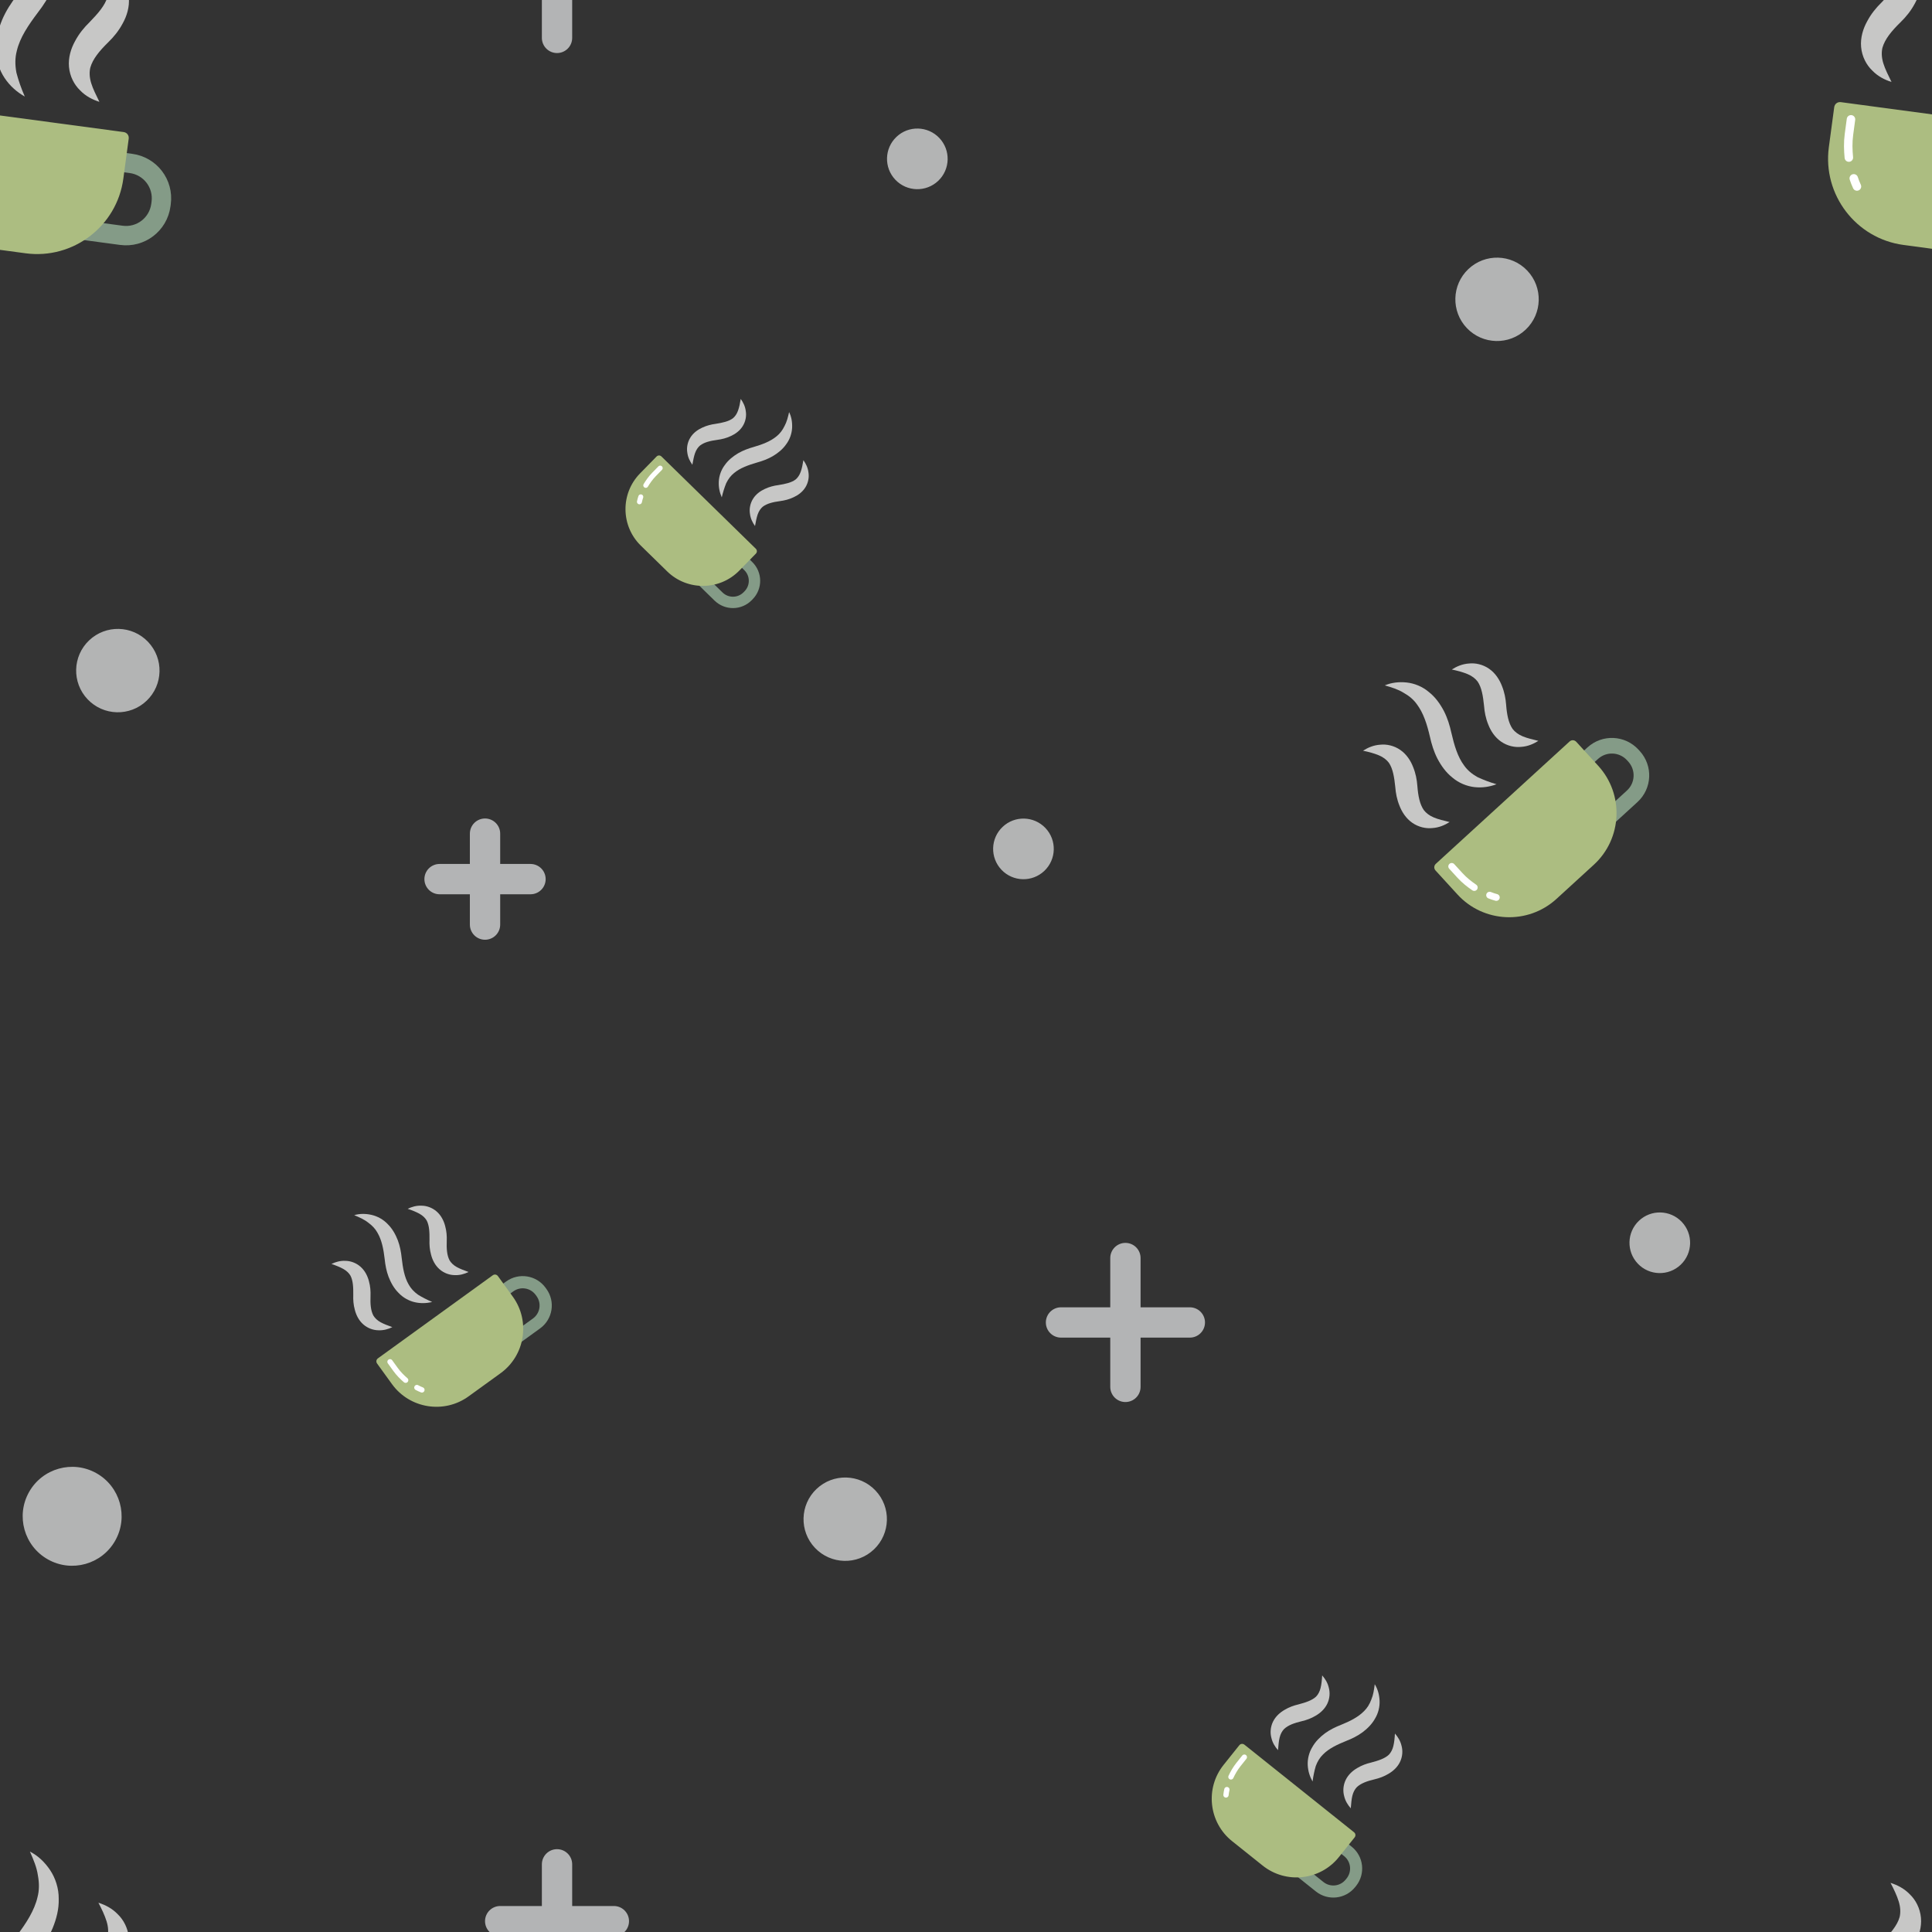 <?xml version="1.0" encoding="utf-8"?>
<svg xmlns="http://www.w3.org/2000/svg" xmlns:xlink="http://www.w3.org/1999/xlink" style="background: none; display: block; position: relative; shape-rendering: auto;" width="181" height="181" preserveAspectRatio="xMidYMid" viewBox="0 0 181 181"><rect x="0" y="0" width="181" height="181" fill="#333333" stroke="none"/><g transform="scale(0.71)">


<defs><g id="id-0.4179562467196516"><!--Generator: Adobe Illustrator 21.0.0, SVG Export Plug-In . SVG Version: 6.00 Build 0)--><style type="text/css">.st26{fill:#acbd81}.st78{fill:#c7c7c6}.st80,.st87{stroke-miterlimit:10}.st80{stroke-linecap:round;stroke:#fff;fill:#acbd81;stroke-width:2}.st87{fill:none;stroke:#849b87;stroke-width:4.568}</style><g><path class="st78" d="M47.5,53.4c-2-0.8-3.8-2-5.3-3.7c-1.5-1.7-2.6-4-2.9-6.4c-0.4-2.4-0.1-4.8,0.5-7.1c0.6-2.2,1.6-4.3,2.7-6.2 c1.8-3.2,3.3-6.4,3.6-9.6c0.2-1.6,0-3.3-0.6-5.1c-0.5-1.8-1.5-3.5-2.6-5.3c2,0.7,3.8,2,5.3,3.7c1.5,1.7,2.6,4,2.9,6.4 c0.4,2.4,0.1,4.8-0.5,7.1c-0.6,2.2-1.6,4.3-2.7,6.2c-1.8,3.2-3.4,6.4-3.7,9.6c-0.2,1.6,0,3.3,0.6,5.1 C45.5,49.8,46.4,51.6,47.5,53.4z" data-fill="c1" style="fill: rgb(199, 199, 198);"></path></g><g><path class="st78" d="M29.9,52.3c-1.7-0.3-3.4-0.9-4.9-2.1c-1.5-1.1-2.8-2.9-3.3-5.1c-0.5-2.2-0.1-4.4,0.6-6.2 c0.7-1.9,1.7-3.5,2.8-4.9c1.7-2.3,3.1-4.4,3.4-6.5c0.1-1.1-0.1-2.3-0.7-3.6c-0.6-1.3-1.5-2.7-2.5-4.1c1.7,0.3,3.4,0.9,4.9,2.1 c1.5,1.1,2.8,2.9,3.3,5.1c0.5,2.2,0.1,4.4-0.6,6.2c-0.7,1.9-1.7,3.5-2.8,4.9c-1.8,2.3-3.1,4.4-3.4,6.5c-0.1,1.1,0.1,2.3,0.7,3.6 C28,49.5,28.9,50.8,29.9,52.3z" data-fill="c1" style="fill: rgb(199, 199, 198);"></path></g><g><path class="st78" d="M65.1,52.3c-1.7-0.3-3.4-0.9-4.9-2.1c-1.5-1.1-2.8-2.9-3.3-5.1c-0.5-2.2-0.1-4.4,0.6-6.2 c0.7-1.9,1.7-3.5,2.8-4.9c1.7-2.3,3.1-4.4,3.4-6.5c0.1-1.1-0.1-2.3-0.7-3.6c-0.6-1.3-1.5-2.7-2.5-4.1c1.7,0.3,3.4,0.9,4.9,2.1 c1.5,1.1,2.8,2.9,3.3,5.1c0.5,2.2,0.1,4.4-0.6,6.2c-0.7,1.9-1.7,3.5-2.8,4.9c-1.8,2.3-3.1,4.4-3.4,6.5c-0.1,1.1,0.1,2.3,0.7,3.6 C63.2,49.5,64.1,50.8,65.1,52.3z" data-fill="c1" style="fill: rgb(199, 199, 198);"></path></g><g><path class="st87" d="M51.9,65.7h22.5c4.6,0,8.3,3.7,8.3,8.3v0.5c0,4.6-3.7,8.3-8.3,8.3H51.9" data-stroke="c2" style="stroke: rgb(132, 155, 135);"></path><path class="st26" d="M52.6,90H37.8c-11.3,0-20.5-9.2-20.5-20.5V60c0-0.8,0.6-1.4,1.4-1.4h53c0.8,0,1.4,0.6,1.4,1.4v9.5 C73.1,80.8,63.9,90,52.6,90z" data-fill="c3" style="fill: rgb(172, 189, 129);"></path><path class="st80" d="M22.3,71.3c-0.4-1.7-0.7-3.5-0.7-5.4v-3.6" data-fill="c3" data-stroke="c4" style="fill: rgb(172, 189, 129); stroke: rgb(255, 255, 255);"></path><path class="st80" d="M25.1,77.8c-0.4-0.6-0.7-1.2-1-1.8" data-fill="c3" data-stroke="c4" style="fill: rgb(172, 189, 129); stroke: rgb(255, 255, 255);"></path></g></g></defs>

<!-- Generator: Adobe Illustrator 21.0.0, SVG Export Plug-In . SVG Version: 6.00 Build 0)  -->



















<g data-idx="0" data-dup="" dx="-128" dy="-128" style="transform-origin: -58.505px 39.494px; animation: 10s linear 0s infinite normal forwards running clock-8ed29839-a21f-474a-9a57-738e33abe3b0;"><g transform="translate(-128,-128)"><ellipse transform="matrix(0.725 -0.689 0.689 0.725 -96.259 93.945)" fill="#B3B4B4" cx="69.5" cy="167.5" rx="5.5" ry="5.5" data-fill="c5" style="fill: rgb(179, 180, 180);"></ellipse></g></g><g data-idx="0" data-dup="" dx="128" dy="-128" style="transform-origin: 197.495px 39.494px; animation: 10s linear 0s infinite normal forwards running clock-8ed29839-a21f-474a-9a57-738e33abe3b0;"><g transform="translate(128,-128)"><ellipse transform="matrix(0.725 -0.689 0.689 0.725 -96.259 93.945)" fill="#B3B4B4" cx="69.5" cy="167.5" rx="5.5" ry="5.5" data-fill="c5" style="fill: rgb(179, 180, 180);"></ellipse></g></g><g data-idx="1" data-dup="" dx="-128" dy="-128" style="transform-origin: 111.489px -55.501px; animation: 10s linear 0s infinite normal forwards running clock-8ed29839-a21f-474a-9a57-738e33abe3b0;"><g transform="translate(-128,-128)"><ellipse transform="matrix(0.725 -0.689 0.689 0.725 15.938 184.912)" fill="#B3B4B4" cx="239.5" cy="72.5" rx="5.5" ry="5.5" data-fill="c5" style="fill: rgb(179, 180, 180);"></ellipse></g></g><g data-idx="1" data-dup="" dx="128" dy="-128" style="transform-origin: 367.489px -55.501px; animation: 10s linear 0s infinite normal forwards running clock-8ed29839-a21f-474a-9a57-738e33abe3b0;"><g transform="translate(128,-128)"><ellipse transform="matrix(0.725 -0.689 0.689 0.725 15.938 184.912)" fill="#B3B4B4" cx="239.5" cy="72.5" rx="5.5" ry="5.5" data-fill="c5" style="fill: rgb(179, 180, 180);"></ellipse></g></g><g data-idx="2" data-dup="" dx="-128" dy="-128" style="transform-origin: 73.5px -2.5px; animation: 10s linear 0s infinite normal forwards running clock-8ed29839-a21f-474a-9a57-738e33abe3b0;"><g transform="translate(-128,-128)"><g>
	
		<line fill="none" stroke="#B3B4B5" stroke-width="4" stroke-linecap="round" stroke-linejoin="round" stroke-miterlimit="10" x1="194" y1="125.5" x2="209" y2="125.5" data-stroke="c6" style="stroke: rgb(179, 180, 181);"></line>
	
		<line fill="none" stroke="#B3B4B5" stroke-width="4" stroke-linecap="round" stroke-linejoin="round" stroke-miterlimit="10" x1="201.5" y1="133" x2="201.5" y2="118" data-stroke="c6" style="stroke: rgb(179, 180, 181);"></line>
</g></g></g><g data-idx="2" data-dup="" dx="128" dy="-128" style="transform-origin: 329.5px -2.5px; animation: 10s linear 0s infinite normal forwards running clock-8ed29839-a21f-474a-9a57-738e33abe3b0;"><g transform="translate(128,-128)"><g>
	
		<line fill="none" stroke="#B3B4B5" stroke-width="4" stroke-linecap="round" stroke-linejoin="round" stroke-miterlimit="10" x1="194" y1="125.5" x2="209" y2="125.5" data-stroke="c6" style="stroke: rgb(179, 180, 181);"></line>
	
		<line fill="none" stroke="#B3B4B5" stroke-width="4" stroke-linecap="round" stroke-linejoin="round" stroke-miterlimit="10" x1="201.5" y1="133" x2="201.5" y2="118" data-stroke="c6" style="stroke: rgb(179, 180, 181);"></line>
</g></g></g><g data-idx="3" data-dup="" dx="-128" dy="-128" style="transform-origin: 64px 116px; animation: 10s linear 0s infinite normal forwards running clock-8ed29839-a21f-474a-9a57-738e33abe3b0;"><g transform="translate(-128,-128)"><g>
	
		<line fill="none" stroke="#B3B4B5" stroke-width="4" stroke-linecap="round" stroke-linejoin="round" stroke-miterlimit="10" x1="186" y1="244" x2="198" y2="244" data-stroke="c6" style="stroke: rgb(179, 180, 181);"></line>
	
		<line fill="none" stroke="#B3B4B5" stroke-width="4" stroke-linecap="round" stroke-linejoin="round" stroke-miterlimit="10" x1="192" y1="250" x2="192" y2="238" data-stroke="c6" style="stroke: rgb(179, 180, 181);"></line>
</g></g></g><g data-idx="3" data-dup="" dx="128" dy="-128" style="transform-origin: 320px 116px; animation: 10s linear 0s infinite normal forwards running clock-8ed29839-a21f-474a-9a57-738e33abe3b0;"><g transform="translate(128,-128)"><g>
	
		<line fill="none" stroke="#B3B4B5" stroke-width="4" stroke-linecap="round" stroke-linejoin="round" stroke-miterlimit="10" x1="186" y1="244" x2="198" y2="244" data-stroke="c6" style="stroke: rgb(179, 180, 181);"></line>
	
		<line fill="none" stroke="#B3B4B5" stroke-width="4" stroke-linecap="round" stroke-linejoin="round" stroke-miterlimit="10" x1="192" y1="250" x2="192" y2="238" data-stroke="c6" style="stroke: rgb(179, 180, 181);"></line>
</g></g></g><g data-idx="4" data-dup="" dx="-128" dy="-128" style="transform-origin: -107.5px -81.5px; animation: 10s linear 0s infinite normal forwards running clock-8ed29839-a21f-474a-9a57-738e33abe3b0;"><g transform="translate(-128,-128)"><g>
	
		<line fill="none" stroke="#B3B4B5" stroke-width="4" stroke-linecap="round" stroke-linejoin="round" stroke-miterlimit="10" x1="12" y1="46.5" x2="29" y2="46.5" data-stroke="c6" style="stroke: rgb(179, 180, 181);"></line>
	
		<line fill="none" stroke="#B3B4B5" stroke-width="4" stroke-linecap="round" stroke-linejoin="round" stroke-miterlimit="10" x1="20.5" y1="55" x2="20.5" y2="38" data-stroke="c6" style="stroke: rgb(179, 180, 181);"></line>
</g></g></g><g data-idx="4" data-dup="" dx="128" dy="-128" style="transform-origin: 148.5px -81.5px; animation: 10s linear 0s infinite normal forwards running clock-8ed29839-a21f-474a-9a57-738e33abe3b0;"><g transform="translate(128,-128)"><g>
	
		<line fill="none" stroke="#B3B4B5" stroke-width="4" stroke-linecap="round" stroke-linejoin="round" stroke-miterlimit="10" x1="12" y1="46.5" x2="29" y2="46.5" data-stroke="c6" style="stroke: rgb(179, 180, 181);"></line>
	
		<line fill="none" stroke="#B3B4B5" stroke-width="4" stroke-linecap="round" stroke-linejoin="round" stroke-miterlimit="10" x1="20.5" y1="55" x2="20.5" y2="38" data-stroke="c6" style="stroke: rgb(179, 180, 181);"></line>
</g></g></g><g data-idx="5" data-dup="" dx="-128" dy="-128" style="transform-origin: 9.525px -55.832px; animation: 10s linear 0s infinite normal forwards running clock-8ed29839-a21f-474a-9a57-738e33abe3b0;"><g transform="translate(-128,-128)"><ellipse transform="matrix(0.49 -0.872 0.872 0.49 7.204 156.645)" fill="#B3B4B4" cx="137.531" cy="72.163" rx="6.525" ry="6.525" data-fill="c5" style="fill: rgb(179, 180, 180);"></ellipse></g></g><g data-idx="5" data-dup="" dx="128" dy="-128" style="transform-origin: 265.525px -55.832px; animation: 10s linear 0s infinite normal forwards running clock-8ed29839-a21f-474a-9a57-738e33abe3b0;"><g transform="translate(128,-128)"><ellipse transform="matrix(0.49 -0.872 0.872 0.49 7.204 156.645)" fill="#B3B4B4" cx="137.531" cy="72.163" rx="6.525" ry="6.525" data-fill="c5" style="fill: rgb(179, 180, 180);"></ellipse></g></g><g data-idx="6" data-dup="" dx="-128" dy="-128" style="transform-origin: 15.492px 88.493px; animation: 10s linear 0s infinite normal forwards running clock-8ed29839-a21f-474a-9a57-738e33abe3b0;"><g transform="translate(-128,-128)"><ellipse transform="matrix(0.725 -0.689 0.689 0.725 -109.657 158.394)" fill="#B3B4B4" cx="143.5" cy="216.5" rx="5.5" ry="5.5" data-fill="c5" style="fill: rgb(179, 180, 180);"></ellipse></g></g><g data-idx="6" data-dup="" dx="128" dy="-128" style="transform-origin: 271.492px 88.493px; animation: 10s linear 0s infinite normal forwards running clock-8ed29839-a21f-474a-9a57-738e33abe3b0;"><g transform="translate(128,-128)"><ellipse transform="matrix(0.725 -0.689 0.689 0.725 -109.657 158.394)" fill="#B3B4B4" cx="143.5" cy="216.5" rx="5.5" ry="5.5" data-fill="c5" style="fill: rgb(179, 180, 180);"></ellipse></g></g><g data-idx="7" data-dup="" dx="-128" dy="-128" style="transform-origin: -37.004px -92.001px; animation: 10s linear 0s infinite normal forwards running clock-8ed29839-a21f-474a-9a57-738e33abe3b0;"><g transform="translate(-128,-128)"><ellipse transform="matrix(0.725 -0.689 0.689 0.725 0.233 72.584)" fill="#B3B4B4" cx="91" cy="36" rx="4" ry="4" data-fill="c5" style="fill: rgb(179, 180, 180);"></ellipse></g></g><g data-idx="7" data-dup="" dx="128" dy="-128" style="transform-origin: 218.996px -92.001px; animation: 10s linear 0s infinite normal forwards running clock-8ed29839-a21f-474a-9a57-738e33abe3b0;"><g transform="translate(128,-128)"><ellipse transform="matrix(0.725 -0.689 0.689 0.725 0.233 72.584)" fill="#B3B4B4" cx="91" cy="36" rx="4" ry="4" data-fill="c5" style="fill: rgb(179, 180, 180);"></ellipse></g></g><g data-idx="8" data-dup="" dx="-128" dy="-128" style="transform-origin: 120.988px 20.997px; animation: 10s linear 0s infinite normal forwards running clock-8ed29839-a21f-474a-9a57-738e33abe3b0;"><g transform="translate(-128,-128)"><ellipse transform="matrix(0.725 -0.689 0.689 0.725 -34.143 212.498)" fill="#B3B4B4" cx="249" cy="149" rx="4" ry="4" data-fill="c5" style="fill: rgb(179, 180, 180);"></ellipse></g></g><g data-idx="8" data-dup="" dx="128" dy="-128" style="transform-origin: 376.988px 20.997px; animation: 10s linear 0s infinite normal forwards running clock-8ed29839-a21f-474a-9a57-738e33abe3b0;"><g transform="translate(128,-128)"><ellipse transform="matrix(0.725 -0.689 0.689 0.725 -34.143 212.498)" fill="#B3B4B4" cx="249" cy="149" rx="4" ry="4" data-fill="c5" style="fill: rgb(179, 180, 180);"></ellipse></g></g><g data-idx="9" data-dup="" dx="-128" dy="-128" style="transform-origin: -121.003px 111.99px; animation: 10s linear 0s infinite normal forwards running clock-8ed29839-a21f-474a-9a57-738e33abe3b0;"><g transform="translate(-128,-128)"><ellipse transform="matrix(0.725 -0.689 0.689 0.725 -163.389 70.836)" fill="#B3B4B4" cx="7" cy="240" rx="4" ry="4" data-fill="c5" style="fill: rgb(179, 180, 180);"></ellipse></g></g><g data-idx="9" data-dup="" dx="128" dy="-128" style="transform-origin: 134.997px 111.99px; animation: 10s linear 0s infinite normal forwards running clock-8ed29839-a21f-474a-9a57-738e33abe3b0;"><g transform="translate(128,-128)"><ellipse transform="matrix(0.725 -0.689 0.689 0.725 -163.389 70.836)" fill="#B3B4B4" cx="7" cy="240" rx="4" ry="4" data-fill="c5" style="fill: rgb(179, 180, 180);"></ellipse></g></g><g data-idx="10" data-dup="" dx="-128" dy="-128" style="transform-origin: 5.007px 10.999px; animation: 10s linear 0s infinite normal forwards running clock-8ed29839-a21f-474a-9a57-738e33abe3b0;"><g transform="translate(-128,-128)"><g transform="matrix(0.991 0.133 -0.133 0.991 19.595 -16.4) translate(133,139) scale(0.622)"><g data-icon="" transform="scale(0.9)">  <use xlink:href="#id-0.4179562467196516" x="-50" y="-50"></use>
</g></g></g></g><g data-idx="10" data-dup="" dx="128" dy="-128" style="transform-origin: 261.007px 10.999px; animation: 10s linear 0s infinite normal forwards running clock-8ed29839-a21f-474a-9a57-738e33abe3b0;"><g transform="translate(128,-128)"><g transform="matrix(0.991 0.133 -0.133 0.991 19.595 -16.4) translate(133,139) scale(0.622)"><g data-icon="" transform="scale(0.9)">  <use xlink:href="#id-0.4179562467196516" x="-50" y="-50"></use>
</g></g></g></g><g data-idx="11" data-dup="" dx="-128" dy="-128" style="transform-origin: 57.082px -85.724px; animation: 10s linear 0s infinite normal forwards running clock-8ed29839-a21f-474a-9a57-738e33abe3b0;"><g transform="translate(-128,-128)"><g transform="matrix(0.81 -0.586 0.586 0.81 10.356 116.519) translate(185.074,42.271) scale(0.392)"><g data-icon="" transform="scale(0.9)">  <use xlink:href="#id-0.4179562467196516" x="-50" y="-50"></use>
</g></g></g></g><g data-idx="11" data-dup="" dx="128" dy="-128" style="transform-origin: 313.082px -85.724px; animation: 10s linear 0s infinite normal forwards running clock-8ed29839-a21f-474a-9a57-738e33abe3b0;"><g transform="translate(128,-128)"><g transform="matrix(0.81 -0.586 0.586 0.81 10.356 116.519) translate(185.074,42.271) scale(0.392)"><g data-icon="" transform="scale(0.9)">  <use xlink:href="#id-0.4179562467196516" x="-50" y="-50"></use>
</g></g></g></g><g data-idx="12" data-dup="" dx="-128" dy="-128" style="transform-origin: 96.713px 65.415px; animation: 10s linear 0s infinite normal forwards running clock-8ed29839-a21f-474a-9a57-738e33abe3b0;"><g transform="translate(-128,-128)"><g transform="matrix(0.715 0.699 -0.699 0.715 199.137 -101.966) translate(224.712,193.418) scale(0.365)"><g data-icon="" transform="scale(0.9)">  <use xlink:href="#id-0.4179562467196516" x="-50" y="-50"></use>
</g></g></g></g><g data-idx="12" data-dup="" dx="128" dy="-128" style="transform-origin: 352.713px 65.415px; animation: 10s linear 0s infinite normal forwards running clock-8ed29839-a21f-474a-9a57-738e33abe3b0;"><g transform="translate(128,-128)"><g transform="matrix(0.715 0.699 -0.699 0.715 199.137 -101.966) translate(224.712,193.418) scale(0.365)"><g data-icon="" transform="scale(0.9)">  <use xlink:href="#id-0.4179562467196516" x="-50" y="-50"></use>
</g></g></g></g><g data-idx="13" data-dup="" dx="-128" dy="-128" style="transform-origin: -81.394px -21.279px; animation: 10s linear 0s infinite normal forwards running clock-8ed29839-a21f-474a-9a57-738e33abe3b0;"><g transform="translate(-128,-128)"><g transform="matrix(0.781 0.624 -0.624 0.781 76.82 -5.742) translate(46.602,106.727) scale(0.388)"><g data-icon="" transform="scale(0.9)">  <use xlink:href="#id-0.4179562467196516" x="-50" y="-50"></use>
</g></g></g></g><g data-idx="13" data-dup="" dx="128" dy="-128" style="transform-origin: 174.606px -21.279px; animation: 10s linear 0s infinite normal forwards running clock-8ed29839-a21f-474a-9a57-738e33abe3b0;"><g transform="translate(128,-128)"><g transform="matrix(0.781 0.624 -0.624 0.781 76.82 -5.742) translate(46.602,106.727) scale(0.388)"><g data-icon="" transform="scale(0.9)">  <use xlink:href="#id-0.4179562467196516" x="-50" y="-50"></use>
</g></g></g></g><g data-idx="14" data-dup="" dx="-128" dy="-128" style="transform-origin: -58.799px 101.632px; animation: 10s linear 0s infinite normal forwards running clock-8ed29839-a21f-474a-9a57-738e33abe3b0;"><g transform="translate(-128,-128)"><g transform="matrix(0.738 -0.675 0.675 0.738 -136.806 106.836) translate(69.203,229.626) scale(0.501)"><g data-icon="" transform="scale(0.9)">  <use xlink:href="#id-0.4179562467196516" x="-50" y="-50"></use>
</g></g></g></g><g data-idx="14" data-dup="" dx="128" dy="-128" style="transform-origin: 197.201px 101.632px; animation: 10s linear 0s infinite normal forwards running clock-8ed29839-a21f-474a-9a57-738e33abe3b0;"><g transform="translate(128,-128)"><g transform="matrix(0.738 -0.675 0.675 0.738 -136.806 106.836) translate(69.203,229.626) scale(0.501)"><g data-icon="" transform="scale(0.9)">  <use xlink:href="#id-0.4179562467196516" x="-50" y="-50"></use>
</g></g></g></g><g data-idx="0" data-dup="" dx="-128" dy="128" style="transform-origin: -58.505px 295.494px; animation: 10s linear 0s infinite normal forwards running clock-8ed29839-a21f-474a-9a57-738e33abe3b0;"><g transform="translate(-128,128)"><ellipse transform="matrix(0.725 -0.689 0.689 0.725 -96.259 93.945)" fill="#B3B4B4" cx="69.5" cy="167.5" rx="5.5" ry="5.5" data-fill="c5" style="fill: rgb(179, 180, 180);"></ellipse></g></g><g data-idx="0" data-dup="" dx="128" dy="128" style="transform-origin: 197.495px 295.494px; animation: 10s linear 0s infinite normal forwards running clock-8ed29839-a21f-474a-9a57-738e33abe3b0;"><g transform="translate(128,128)"><ellipse transform="matrix(0.725 -0.689 0.689 0.725 -96.259 93.945)" fill="#B3B4B4" cx="69.5" cy="167.5" rx="5.5" ry="5.5" data-fill="c5" style="fill: rgb(179, 180, 180);"></ellipse></g></g><g data-idx="1" data-dup="" dx="-128" dy="128" style="transform-origin: 111.489px 200.5px; animation: 10s linear 0s infinite normal forwards running clock-8ed29839-a21f-474a-9a57-738e33abe3b0;"><g transform="translate(-128,128)"><ellipse transform="matrix(0.725 -0.689 0.689 0.725 15.938 184.912)" fill="#B3B4B4" cx="239.5" cy="72.5" rx="5.5" ry="5.5" data-fill="c5" style="fill: rgb(179, 180, 180);"></ellipse></g></g><g data-idx="1" data-dup="" dx="128" dy="128" style="transform-origin: 367.489px 200.5px; animation: 10s linear 0s infinite normal forwards running clock-8ed29839-a21f-474a-9a57-738e33abe3b0;"><g transform="translate(128,128)"><ellipse transform="matrix(0.725 -0.689 0.689 0.725 15.938 184.912)" fill="#B3B4B4" cx="239.5" cy="72.5" rx="5.5" ry="5.5" data-fill="c5" style="fill: rgb(179, 180, 180);"></ellipse></g></g><g data-idx="2" data-dup="" dx="-128" dy="128" style="transform-origin: 73.5px 253.5px; animation: 10s linear 0s infinite normal forwards running clock-8ed29839-a21f-474a-9a57-738e33abe3b0;"><g transform="translate(-128,128)"><g>
	
		<line fill="none" stroke="#B3B4B5" stroke-width="4" stroke-linecap="round" stroke-linejoin="round" stroke-miterlimit="10" x1="194" y1="125.5" x2="209" y2="125.5" data-stroke="c6" style="stroke: rgb(179, 180, 181);"></line>
	
		<line fill="none" stroke="#B3B4B5" stroke-width="4" stroke-linecap="round" stroke-linejoin="round" stroke-miterlimit="10" x1="201.5" y1="133" x2="201.5" y2="118" data-stroke="c6" style="stroke: rgb(179, 180, 181);"></line>
</g></g></g><g data-idx="2" data-dup="" dx="128" dy="128" style="transform-origin: 329.5px 253.5px; animation: 10s linear 0s infinite normal forwards running clock-8ed29839-a21f-474a-9a57-738e33abe3b0;"><g transform="translate(128,128)"><g>
	
		<line fill="none" stroke="#B3B4B5" stroke-width="4" stroke-linecap="round" stroke-linejoin="round" stroke-miterlimit="10" x1="194" y1="125.5" x2="209" y2="125.5" data-stroke="c6" style="stroke: rgb(179, 180, 181);"></line>
	
		<line fill="none" stroke="#B3B4B5" stroke-width="4" stroke-linecap="round" stroke-linejoin="round" stroke-miterlimit="10" x1="201.5" y1="133" x2="201.5" y2="118" data-stroke="c6" style="stroke: rgb(179, 180, 181);"></line>
</g></g></g><g data-idx="3" data-dup="" dx="-128" dy="128" style="transform-origin: 64px 372px; animation: 10s linear 0s infinite normal forwards running clock-8ed29839-a21f-474a-9a57-738e33abe3b0;"><g transform="translate(-128,128)"><g>
	
		<line fill="none" stroke="#B3B4B5" stroke-width="4" stroke-linecap="round" stroke-linejoin="round" stroke-miterlimit="10" x1="186" y1="244" x2="198" y2="244" data-stroke="c6" style="stroke: rgb(179, 180, 181);"></line>
	
		<line fill="none" stroke="#B3B4B5" stroke-width="4" stroke-linecap="round" stroke-linejoin="round" stroke-miterlimit="10" x1="192" y1="250" x2="192" y2="238" data-stroke="c6" style="stroke: rgb(179, 180, 181);"></line>
</g></g></g><g data-idx="3" data-dup="" dx="128" dy="128" style="transform-origin: 320px 372px; animation: 10s linear 0s infinite normal forwards running clock-8ed29839-a21f-474a-9a57-738e33abe3b0;"><g transform="translate(128,128)"><g>
	
		<line fill="none" stroke="#B3B4B5" stroke-width="4" stroke-linecap="round" stroke-linejoin="round" stroke-miterlimit="10" x1="186" y1="244" x2="198" y2="244" data-stroke="c6" style="stroke: rgb(179, 180, 181);"></line>
	
		<line fill="none" stroke="#B3B4B5" stroke-width="4" stroke-linecap="round" stroke-linejoin="round" stroke-miterlimit="10" x1="192" y1="250" x2="192" y2="238" data-stroke="c6" style="stroke: rgb(179, 180, 181);"></line>
</g></g></g><g data-idx="4" data-dup="" dx="-128" dy="128" style="transform-origin: -107.5px 174.5px; animation: 10s linear 0s infinite normal forwards running clock-8ed29839-a21f-474a-9a57-738e33abe3b0;"><g transform="translate(-128,128)"><g>
	
		<line fill="none" stroke="#B3B4B5" stroke-width="4" stroke-linecap="round" stroke-linejoin="round" stroke-miterlimit="10" x1="12" y1="46.5" x2="29" y2="46.5" data-stroke="c6" style="stroke: rgb(179, 180, 181);"></line>
	
		<line fill="none" stroke="#B3B4B5" stroke-width="4" stroke-linecap="round" stroke-linejoin="round" stroke-miterlimit="10" x1="20.5" y1="55" x2="20.5" y2="38" data-stroke="c6" style="stroke: rgb(179, 180, 181);"></line>
</g></g></g><g data-idx="4" data-dup="" dx="128" dy="128" style="transform-origin: 148.5px 174.5px; animation: 10s linear 0s infinite normal forwards running clock-8ed29839-a21f-474a-9a57-738e33abe3b0;"><g transform="translate(128,128)"><g>
	
		<line fill="none" stroke="#B3B4B5" stroke-width="4" stroke-linecap="round" stroke-linejoin="round" stroke-miterlimit="10" x1="12" y1="46.5" x2="29" y2="46.5" data-stroke="c6" style="stroke: rgb(179, 180, 181);"></line>
	
		<line fill="none" stroke="#B3B4B5" stroke-width="4" stroke-linecap="round" stroke-linejoin="round" stroke-miterlimit="10" x1="20.5" y1="55" x2="20.5" y2="38" data-stroke="c6" style="stroke: rgb(179, 180, 181);"></line>
</g></g></g><g data-idx="5" data-dup="" dx="-128" dy="128" style="transform-origin: 9.525px 200.168px; animation: 10s linear 0s infinite normal forwards running clock-8ed29839-a21f-474a-9a57-738e33abe3b0;"><g transform="translate(-128,128)"><ellipse transform="matrix(0.49 -0.872 0.872 0.49 7.204 156.645)" fill="#B3B4B4" cx="137.531" cy="72.163" rx="6.525" ry="6.525" data-fill="c5" style="fill: rgb(179, 180, 180);"></ellipse></g></g><g data-idx="5" data-dup="" dx="128" dy="128" style="transform-origin: 265.525px 200.168px; animation: 10s linear 0s infinite normal forwards running clock-8ed29839-a21f-474a-9a57-738e33abe3b0;"><g transform="translate(128,128)"><ellipse transform="matrix(0.49 -0.872 0.872 0.49 7.204 156.645)" fill="#B3B4B4" cx="137.531" cy="72.163" rx="6.525" ry="6.525" data-fill="c5" style="fill: rgb(179, 180, 180);"></ellipse></g></g><g data-idx="6" data-dup="" dx="-128" dy="128" style="transform-origin: 15.492px 344.493px; animation: 10s linear 0s infinite normal forwards running clock-8ed29839-a21f-474a-9a57-738e33abe3b0;"><g transform="translate(-128,128)"><ellipse transform="matrix(0.725 -0.689 0.689 0.725 -109.657 158.394)" fill="#B3B4B4" cx="143.5" cy="216.5" rx="5.5" ry="5.5" data-fill="c5" style="fill: rgb(179, 180, 180);"></ellipse></g></g><g data-idx="6" data-dup="" dx="128" dy="128" style="transform-origin: 271.492px 344.493px; animation: 10s linear 0s infinite normal forwards running clock-8ed29839-a21f-474a-9a57-738e33abe3b0;"><g transform="translate(128,128)"><ellipse transform="matrix(0.725 -0.689 0.689 0.725 -109.657 158.394)" fill="#B3B4B4" cx="143.5" cy="216.5" rx="5.5" ry="5.5" data-fill="c5" style="fill: rgb(179, 180, 180);"></ellipse></g></g><g data-idx="7" data-dup="" dx="-128" dy="128" style="transform-origin: -37.004px 163.999px; animation: 10s linear 0s infinite normal forwards running clock-8ed29839-a21f-474a-9a57-738e33abe3b0;"><g transform="translate(-128,128)"><ellipse transform="matrix(0.725 -0.689 0.689 0.725 0.233 72.584)" fill="#B3B4B4" cx="91" cy="36" rx="4" ry="4" data-fill="c5" style="fill: rgb(179, 180, 180);"></ellipse></g></g><g data-idx="7" data-dup="" dx="128" dy="128" style="transform-origin: 218.996px 163.999px; animation: 10s linear 0s infinite normal forwards running clock-8ed29839-a21f-474a-9a57-738e33abe3b0;"><g transform="translate(128,128)"><ellipse transform="matrix(0.725 -0.689 0.689 0.725 0.233 72.584)" fill="#B3B4B4" cx="91" cy="36" rx="4" ry="4" data-fill="c5" style="fill: rgb(179, 180, 180);"></ellipse></g></g><g data-idx="8" data-dup="" dx="-128" dy="128" style="transform-origin: 120.988px 276.996px; animation: 10s linear 0s infinite normal forwards running clock-8ed29839-a21f-474a-9a57-738e33abe3b0;"><g transform="translate(-128,128)"><ellipse transform="matrix(0.725 -0.689 0.689 0.725 -34.143 212.498)" fill="#B3B4B4" cx="249" cy="149" rx="4" ry="4" data-fill="c5" style="fill: rgb(179, 180, 180);"></ellipse></g></g><g data-idx="8" data-dup="" dx="128" dy="128" style="transform-origin: 376.988px 276.996px; animation: 10s linear 0s infinite normal forwards running clock-8ed29839-a21f-474a-9a57-738e33abe3b0;"><g transform="translate(128,128)"><ellipse transform="matrix(0.725 -0.689 0.689 0.725 -34.143 212.498)" fill="#B3B4B4" cx="249" cy="149" rx="4" ry="4" data-fill="c5" style="fill: rgb(179, 180, 180);"></ellipse></g></g><g data-idx="9" data-dup="" dx="-128" dy="128" style="transform-origin: -121.003px 367.99px; animation: 10s linear 0s infinite normal forwards running clock-8ed29839-a21f-474a-9a57-738e33abe3b0;"><g transform="translate(-128,128)"><ellipse transform="matrix(0.725 -0.689 0.689 0.725 -163.389 70.836)" fill="#B3B4B4" cx="7" cy="240" rx="4" ry="4" data-fill="c5" style="fill: rgb(179, 180, 180);"></ellipse></g></g><g data-idx="9" data-dup="" dx="128" dy="128" style="transform-origin: 134.997px 367.99px; animation: 10s linear 0s infinite normal forwards running clock-8ed29839-a21f-474a-9a57-738e33abe3b0;"><g transform="translate(128,128)"><ellipse transform="matrix(0.725 -0.689 0.689 0.725 -163.389 70.836)" fill="#B3B4B4" cx="7" cy="240" rx="4" ry="4" data-fill="c5" style="fill: rgb(179, 180, 180);"></ellipse></g></g><g data-idx="10" data-dup="" dx="-128" dy="128" style="transform-origin: 5.007px 266.999px; animation: 10s linear 0s infinite normal forwards running clock-8ed29839-a21f-474a-9a57-738e33abe3b0;"><g transform="translate(-128,128)"><g transform="matrix(0.991 0.133 -0.133 0.991 19.595 -16.4) translate(133,139) scale(0.622)"><g data-icon="" transform="scale(0.9)">  <use xlink:href="#id-0.4179562467196516" x="-50" y="-50"></use>
</g></g></g></g><g data-idx="10" data-dup="" dx="128" dy="128" style="transform-origin: 261.007px 266.999px; animation: 10s linear 0s infinite normal forwards running clock-8ed29839-a21f-474a-9a57-738e33abe3b0;"><g transform="translate(128,128)"><g transform="matrix(0.991 0.133 -0.133 0.991 19.595 -16.4) translate(133,139) scale(0.622)"><g data-icon="" transform="scale(0.9)">  <use xlink:href="#id-0.4179562467196516" x="-50" y="-50"></use>
</g></g></g></g><g data-idx="11" data-dup="" dx="-128" dy="128" style="transform-origin: 57.082px 170.276px; animation: 10s linear 0s infinite normal forwards running clock-8ed29839-a21f-474a-9a57-738e33abe3b0;"><g transform="translate(-128,128)"><g transform="matrix(0.81 -0.586 0.586 0.81 10.356 116.519) translate(185.074,42.271) scale(0.392)"><g data-icon="" transform="scale(0.9)">  <use xlink:href="#id-0.4179562467196516" x="-50" y="-50"></use>
</g></g></g></g><g data-idx="11" data-dup="" dx="128" dy="128" style="transform-origin: 313.082px 170.276px; animation: 10s linear 0s infinite normal forwards running clock-8ed29839-a21f-474a-9a57-738e33abe3b0;"><g transform="translate(128,128)"><g transform="matrix(0.81 -0.586 0.586 0.81 10.356 116.519) translate(185.074,42.271) scale(0.392)"><g data-icon="" transform="scale(0.9)">  <use xlink:href="#id-0.4179562467196516" x="-50" y="-50"></use>
</g></g></g></g><g data-idx="12" data-dup="" dx="-128" dy="128" style="transform-origin: 96.713px 321.415px; animation: 10s linear 0s infinite normal forwards running clock-8ed29839-a21f-474a-9a57-738e33abe3b0;"><g transform="translate(-128,128)"><g transform="matrix(0.715 0.699 -0.699 0.715 199.137 -101.966) translate(224.712,193.418) scale(0.365)"><g data-icon="" transform="scale(0.9)">  <use xlink:href="#id-0.4179562467196516" x="-50" y="-50"></use>
</g></g></g></g><g data-idx="12" data-dup="" dx="128" dy="128" style="transform-origin: 352.713px 321.415px; animation: 10s linear 0s infinite normal forwards running clock-8ed29839-a21f-474a-9a57-738e33abe3b0;"><g transform="translate(128,128)"><g transform="matrix(0.715 0.699 -0.699 0.715 199.137 -101.966) translate(224.712,193.418) scale(0.365)"><g data-icon="" transform="scale(0.9)">  <use xlink:href="#id-0.4179562467196516" x="-50" y="-50"></use>
</g></g></g></g><g data-idx="13" data-dup="" dx="-128" dy="128" style="transform-origin: -81.394px 234.721px; animation: 10s linear 0s infinite normal forwards running clock-8ed29839-a21f-474a-9a57-738e33abe3b0;"><g transform="translate(-128,128)"><g transform="matrix(0.781 0.624 -0.624 0.781 76.82 -5.742) translate(46.602,106.727) scale(0.388)"><g data-icon="" transform="scale(0.9)">  <use xlink:href="#id-0.4179562467196516" x="-50" y="-50"></use>
</g></g></g></g><g data-idx="13" data-dup="" dx="128" dy="128" style="transform-origin: 174.606px 234.721px; animation: 10s linear 0s infinite normal forwards running clock-8ed29839-a21f-474a-9a57-738e33abe3b0;"><g transform="translate(128,128)"><g transform="matrix(0.781 0.624 -0.624 0.781 76.82 -5.742) translate(46.602,106.727) scale(0.388)"><g data-icon="" transform="scale(0.9)">  <use xlink:href="#id-0.4179562467196516" x="-50" y="-50"></use>
</g></g></g></g><g data-idx="14" data-dup="" dx="-128" dy="128" style="transform-origin: -58.799px 357.632px; animation: 10s linear 0s infinite normal forwards running clock-8ed29839-a21f-474a-9a57-738e33abe3b0;"><g transform="translate(-128,128)"><g transform="matrix(0.738 -0.675 0.675 0.738 -136.806 106.836) translate(69.203,229.626) scale(0.501)"><g data-icon="" transform="scale(0.9)">  <use xlink:href="#id-0.4179562467196516" x="-50" y="-50"></use>
</g></g></g></g><g data-idx="14" data-dup="" dx="128" dy="128" style="transform-origin: 197.201px 357.632px; animation: 10s linear 0s infinite normal forwards running clock-8ed29839-a21f-474a-9a57-738e33abe3b0;"><g transform="translate(128,128)"><g transform="matrix(0.738 -0.675 0.675 0.738 -136.806 106.836) translate(69.203,229.626) scale(0.501)"><g data-icon="" transform="scale(0.9)">  <use xlink:href="#id-0.4179562467196516" x="-50" y="-50"></use>
</g></g></g></g></g><style id="clock-8ed29839-a21f-474a-9a57-738e33abe3b0" data-anikit="">@keyframes clock-8ed29839-a21f-474a-9a57-738e33abe3b0 {
0% {
  animation-timing-function: cubic-bezier(0,0.7,0.3,1);
  transform: rotate(0deg);
}
8.333% {
  animation-timing-function: cubic-bezier(0,0.7,0.3,1);
  transform: rotate(30deg);
}
16.667% {
  animation-timing-function: cubic-bezier(0,0.7,0.3,1);
  transform: rotate(60deg);
}
25% {
  animation-timing-function: cubic-bezier(0,0.7,0.3,1);
  transform: rotate(90deg);
}
33.333% {
  animation-timing-function: cubic-bezier(0,0.7,0.3,1);
  transform: rotate(120deg);
}
41.667% {
  animation-timing-function: cubic-bezier(0,0.7,0.3,1);
  transform: rotate(150deg);
}
50% {
  animation-timing-function: cubic-bezier(0,0.7,0.3,1);
  transform: rotate(180deg);
}
58.333% {
  animation-timing-function: cubic-bezier(0,0.7,0.3,1);
  transform: rotate(210deg);
}
66.667% {
  animation-timing-function: cubic-bezier(0,0.7,0.3,1);
  transform: rotate(240deg);
}
75% {
  animation-timing-function: cubic-bezier(0,0.7,0.3,1);
  transform: rotate(270deg);
}
83.333% {
  animation-timing-function: cubic-bezier(0,0.7,0.3,1);
  transform: rotate(300deg);
}
91.667% {
  animation-timing-function: cubic-bezier(0,0.7,0.3,1);
  transform: rotate(330deg);
}
100% {
  animation-timing-function: cubic-bezier(0,0.7,0.3,1);
  transform: rotate(360deg);
}
}</style></svg>